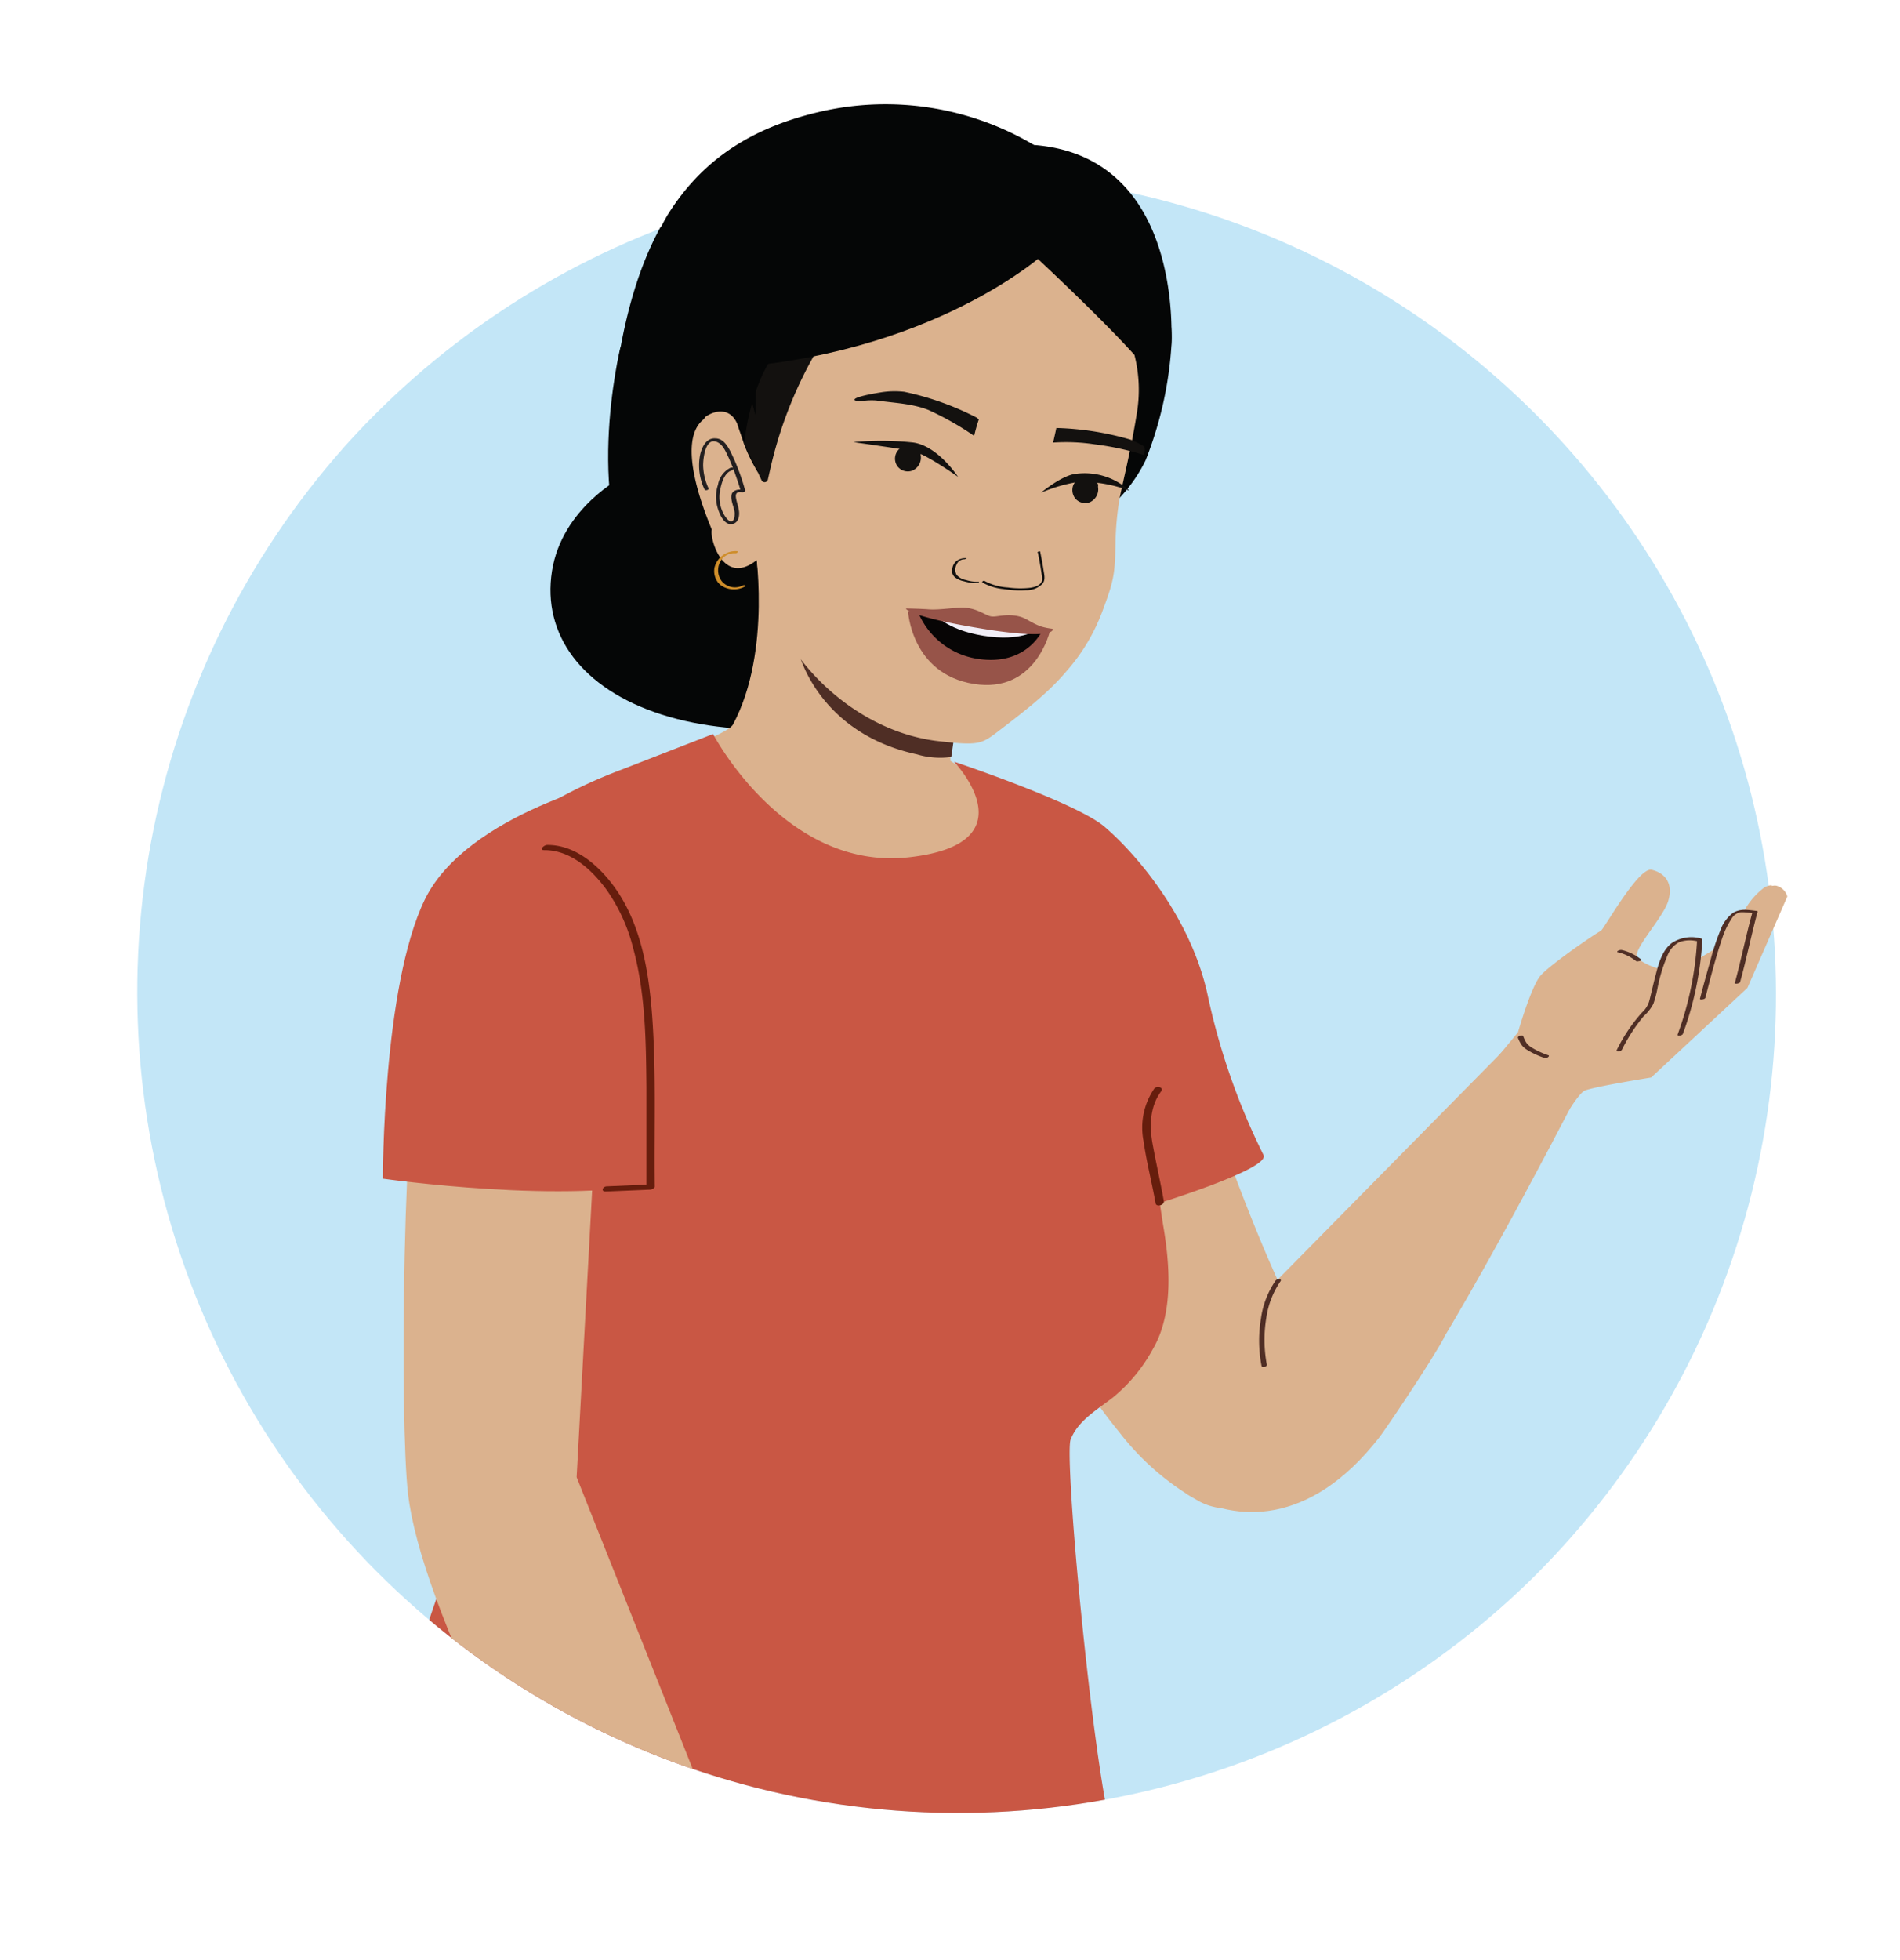 <svg xmlns="http://www.w3.org/2000/svg" xmlns:xlink="http://www.w3.org/1999/xlink" viewBox="0 0 292.89 301.99"><defs><style>.cls-1{fill:none;}.cls-2{clip-path:url(#clip-path);}.cls-3{fill:#c3e6f7;}.cls-4{fill:#745245;}.cls-5{fill:#dbb28e;}.cls-6{fill:#050606;}.cls-7{fill:#c95744;}.cls-8{fill:#4f2e25;}.cls-9{fill:#ce8d2a;}.cls-10{fill:#13110f;}.cls-11{fill:#231f20;}.cls-12{fill:#070505;}.cls-13{fill:#f1eef7;}.cls-14{fill:#661d0d;}.cls-15{fill:#975449;}</style><clipPath id="clip-path"><path class="cls-1" d="M275.89,138.2a2.75,2.75,0,0,0-.28-.63,2.37,2.37,0,0,0-2.48-1.06A126.6,126.6,0,0,0,175.47,29.44c-3.15-4.29-8-7.62-15.45-8.2A44.87,44.87,0,0,0,127.58,16c-11.2,2.49-19.94,7.83-25.65,18.91a126.51,126.51,0,1,0,172.25,118q0-5-.39-9.87Z"/></clipPath></defs><g id="Layer_10" data-name="Layer 10"><g class="cls-2"><circle class="cls-3" cx="147.28" cy="153.27" r="126.49" transform="translate(-65.24 149.03) rotate(-45)"/><path class="cls-4" d="M157.44,186.77l.11-.08,0,.06Z"/><path class="cls-5" d="M193.6,197.55l1-4.39c-1.64,2.67-6.11,6-6.19,5.92s-1.54-.67-1.56-.68c-5.69,9.77-12.39,24-3.85,31.86,7.45,4.27,18.84,5,29.54-8.66.83-1,8.24-12,10.07-15.49C216.53,200.34,200.3,202.51,193.6,197.55Z"/><path class="cls-6" d="M95.63,53.55S89.46,78.91,99.47,92s46.73,21.28,57.43,14.16S172,70.46,165.81,64.64,95.63,53.55,95.63,53.55Z"/><path class="cls-6" d="M96,73.47S86.63,78.22,85.09,88s4.58,18.14,16.88,22.1,30.14,2.85,31.39-4.13,3.72-18.06-2.19-22.22S96,73.47,96,73.47Z"/><path class="cls-5" d="M116.35,83.83s2.74,16.39-3.35,27.8c-.85,1.59-10.8,4.91-10.8,4.91l8.28,7c6.71,5.7,18.26,14.69,27.07,14.83,5,.08,12-3.69,16.15-4.6l2.18-10.43-9.37-6.1c-.18-2.12,2-16.76,2-16.76"/><path class="cls-5" d="M180.74,155.49c-5.89,1.12-11.8,2.16-17.66,3.43-4,.87-8,1.84-12,3A38.81,38.81,0,0,0,146,164c.12.35.23.71.36,1.06,4.66,13.59,10.63,27.34,16.49,40.47a74.79,74.79,0,0,0,9.69,15.16A40.55,40.55,0,0,0,185,231.43c5.09,2.58,10-.32,15.44-1.45,1.63-.33,1.12-23.29-.28-26C191.51,186.9,185.36,166.22,180.74,155.49Z"/><path class="cls-7" d="M179.25,188.49c1.08,6.18,1.74,13.88-1.6,19.52a25.11,25.11,0,0,1-6.07,7.32c-2.34,1.83-5.42,3.57-6.54,6.5-1,2.71,3.17,48,6.35,60.67a219,219,0,0,1-54.75,4c-34.53-2.2-56-15.92-56-15.92,6-28.82,14.45-41.58,14.45-41.58l-1-38.65-8.93-40.21c1.84-16.18,16.4-26.24,30.86-31.62l13.9-5.41s11,21.1,30.14,19,7-14.74,7-14.74,18.75,6.26,23.17,10,13.39,13.71,16,26.28A104,104,0,0,0,194.78,178c1,2.1-16,7.37-16,7.37"/><path class="cls-6" d="M180.52,53.61S183,24.17,159.38,22.34a44.87,44.87,0,0,0-32.44-5.24c-18.5,4.11-30.29,16-32.82,48.67S180.52,53.61,180.52,53.61Z"/><path class="cls-6" d="M106,62.3c3.36,8,11,13.88,19.28,17.26s17.33,4.66,26.23,5.92l10.89.61c5.31-5.28,11-8.51,14.2-15.17a57.83,57.83,0,0,0,4-18c.35-6-3.08-13.11-5.79-18.5a22.27,22.27,0,0,0-11.12-10c-4.78-2.16-7.42-4-14.39-5.11a41,41,0,0,0-33.15,9.19C106.72,36.15,101.33,51.16,106,62.3Z"/><path class="cls-8" d="M147,114.13A41.37,41.37,0,0,0,141.7,112c-2.55-.8-6.95-.85-18.47-11.1,0,0,3.07,12.1,18.11,15.34a12.44,12.44,0,0,0,5.3.41Z"/><path class="cls-5" d="M174.88,54.69a21.87,21.87,0,0,1,.33,9.22c-.8,5.07-2.19,10.71-2.62,12.89a46.11,46.11,0,0,0-.63,6.92c-.08,4.5-.22,5.67-1.85,10a29.45,29.45,0,0,1-5.74,9.75c-3,3.55-6.88,6.45-10.62,9.32-2.47,1.89-3,2.1-9,1.43-8.92-1-16.9-6.57-21.8-13.27l-5.76-10.31-.54-4.33c-5.19,4.15-7.28-3.37-6.92-4.69-1.26-3.08-5.51-13.65-1.27-17l.32-.42c1.76-1.17,3.88-1.23,4.88,1.14.3,1,.7,2,1,3a26.41,26.41,0,0,0,2.19,4.47,67.45,67.45,0,0,0,1.65-8.17c.2-2.63,2.9-10,7.83-13.1,0,0,1.06-9.23,3.43-11.72l.75-.18c.43.06.7.23,1.13.29,0-.14-.11-.3-.07-.57a4.52,4.52,0,0,0,1.84.38c-.12-.16-.39-.33-.37-.47a7.05,7.05,0,0,0,1.72.22c-.13-.15-.38-.46-.36-.6.68.37,1.15.15,1.72.22a1.06,1.06,0,0,1-.21-.59,3.62,3.62,0,0,0,1.7.36c-.13-.15-.23-.45-.36-.6.68.37,1.15.15,1.72.22.15,0-.25-.31-.23-.45a5,5,0,0,0,1.42.32c0-.13-.26-.31-.24-.45a4.32,4.32,0,0,0,1.87.25l-.36-.61a2,2,0,0,0,1.68.5c-.12-.16-.37-.47-.35-.61A2.71,2.71,0,0,0,145,38c-.15,0-.38-.46-.36-.6a2.69,2.69,0,0,0,1.95.67c-.12-.15-.23-.45-.48-.76a2.86,2.86,0,0,0,2.67.76c-.13,0-.21-.36-.21-.53s-.07-.28.24-.3c0,0,1.58.76,1.6.63.52.48-1.21-2.53-.49-2.44-.11-.29,4.08.79,3.83.48.65.64.54.34,1.42.31,0,0,2.76,2,2.64,1.88a.88.88,0,0,0,.7.41S169.19,48.38,174.88,54.69Z"/><path class="cls-9" d="M113.57,84.93a3.32,3.32,0,0,0-3.43,2.55,2.9,2.9,0,0,0,.46,2.16,2.53,2.53,0,0,0,1.16.9,3.48,3.48,0,0,0,3-.12c.1,0,.17-.15.06-.22s-.33,0-.43.07a2.65,2.65,0,0,1-3.12-.7,2.79,2.79,0,0,1,.12-3.53,2.44,2.44,0,0,1,1.92-.79c.11,0,.34,0,.4-.17s0-.15-.16-.15Z"/><path class="cls-10" d="M128.05,50.22l-2.62,4.65a64.41,64.41,0,0,0-6.66,17.26l-.39,1.72a.52.52,0,0,1-1,.12l-2.65-5.68S116.44,49.28,128.05,50.22Z"/><path class="cls-11" d="M112.78,72a3.58,3.58,0,0,0-2.1,2.7,5.91,5.91,0,0,0-.11,3.36c.24.94,1,2.92,2.29,2.69,1.09-.18,1.2-1.48,1-2.34-.11-.59-.34-1.17-.42-1.77-.09-.78.33-.87,1-.79.16,0,.48-.09.42-.3a32.91,32.91,0,0,0-2.27-6c-.49-.93-1.15-2-2.32-2-1.48-.1-2.16,1.52-2.38,2.72a8.59,8.59,0,0,0,.71,5.14c.13.26.74.08.62-.17a8.78,8.78,0,0,1-.83-3.53c0-1,.3-4.21,2-3.65,1,.32,1.47,1.49,1.87,2.33a33.39,33.39,0,0,1,1.3,3.31c.24.68.46,1.37.66,2.06l.42-.3c-.74-.09-1.79,0-1.89.9s.42,1.79.5,2.67c0,.39,0,1.13-.44,1.3s-1-.69-1.18-1a5.48,5.48,0,0,1-.66-3.59c.2-1.1.61-2.87,1.83-3.25.37-.11.27-.53-.11-.42Z"/><path class="cls-6" d="M114.48,41.93c1.59-10.59,18.79-12.19,27.72-12.19,5.76.16,14.34,5.89,19.3,8.88,1.56-1.44-13.73,14.16-44.9,17.67L116.47,64S112.9,52.52,114.48,41.93Z"/><path class="cls-10" d="M160.47,75.93s3.31-2.8,5.55-2.94a10.25,10.25,0,0,1,8.12,2.64,20.32,20.32,0,0,0-8-1.36A23.8,23.8,0,0,0,160.47,75.93Z"/><path class="cls-10" d="M141.46,69.15a2.78,2.78,0,0,0-2.66-.1,2,2,0,0,0-.4,2.87,2,2,0,0,0,2.21.61,2.17,2.17,0,0,0,1.31-2.41c0-.16.16-.45-.46-.85"/><path class="cls-10" d="M168.8,74a2.73,2.73,0,0,0-2.65-.1,2,2,0,0,0-.71.89,2.11,2.11,0,0,0,.3,2,2,2,0,0,0,2.21.62A2.18,2.18,0,0,0,169.26,75c0-.16.17-.45-.45-.86"/><path class="cls-10" d="M147.68,73.48s-3.07-4.75-6.9-5.29a45.87,45.87,0,0,0-9.22-.06s7,1,9,1.34S147.68,73.48,147.68,73.48Z"/><path class="cls-10" d="M150.89,64.63c0-.08-.33-.18-.3-.26a44.27,44.27,0,0,0-11.21-4,13.25,13.25,0,0,0-3.72.11s-3.37.52-3.88,1,1.91.23,1.91.23a10.29,10.29,0,0,1,1.36,0c2.75.39,5.46.45,8.06,1.46a46.16,46.16,0,0,1,7.06,4A24.35,24.35,0,0,1,150.89,64.63Z"/><path class="cls-10" d="M176.46,69.08a2.68,2.68,0,0,0-.07-.27h0a14.16,14.16,0,0,0-2.14-1.07,44.73,44.73,0,0,0-11.41-1.79c-.21,1-.28,1.27-.5,2.25a29.37,29.37,0,0,1,6.42.27,43.73,43.73,0,0,1,7.56,1.63c.11-.2,0,0,.07-.21a3,3,0,0,0,.09-.43A2.3,2.3,0,0,0,176.46,69.08Z"/><path class="cls-12" d="M150.91,95.73c-1.84-.29-9.64-1.58-9.64-1.58s1.95,7,8.61,8.09a8.35,8.35,0,0,0,9.41-5.33Z"/><path class="cls-13" d="M151,96c-1.84-.3-7.39-1.51-7.39-1.51s1.69,2.38,7.21,3.26,7.59-.83,7.59-.83Z"/><path class="cls-10" d="M160,85.2c.12.64.25,1.29.36,1.93.07.45.15.89.21,1.34a4.12,4.12,0,0,1,.07.93c-.16.94-1.51,1.17-2.26,1.22a13.85,13.85,0,0,1-3-.09,8.6,8.6,0,0,1-3.59-1c-.16-.11-.52.12-.32.25a8.3,8.3,0,0,0,3.25,1,15.8,15.8,0,0,0,3.43.18,3.45,3.45,0,0,0,2.55-1c.5-.62.27-1.4.16-2.13-.14-.92-.32-1.84-.5-2.76,0-.21-.45-.1-.41.11Z"/><path class="cls-10" d="M148.83,86a2.38,2.38,0,0,0-1.32.4,1.79,1.79,0,0,0-.7,1.16,1.71,1.71,0,0,0,0,.81,1.46,1.46,0,0,0,.36.56,3.22,3.22,0,0,0,1.42.64,6.35,6.35,0,0,0,2,.26c.08,0,.27,0,.31-.11s0-.07-.1-.07a5.71,5.71,0,0,1-1.88-.27,2.5,2.5,0,0,1-1.46-.8,1.62,1.62,0,0,1,0-1.57,1.27,1.27,0,0,1,1.13-.83.59.59,0,0,0,.32-.09c.07,0,.07-.09,0-.09Z"/><path class="cls-14" d="M177.92,167.77a10.64,10.64,0,0,0-1.65,8c.46,3.24,1.29,6.44,1.87,9.66.11.62,1.38.29,1.27-.34-.54-3-1.2-5.89-1.74-8.84-.5-2.75-.41-5.74,1.32-8.07.49-.65-.7-.9-1.07-.41Z"/><path class="cls-5" d="M217.66,213.94C227.68,199,245,165.06,245,165.06c-4.91-3.51-9.41-1.15-11.08-5.37L196.15,198C198.75,209.53,211.8,208.34,217.66,213.94Z"/><g id="freepik--Character--inject-2"><path class="cls-5" d="M228.06,166.26l5.94-7.18s2-7,3.46-8.72,8.86-6.77,9.28-6.89,5.83-9.94,7.88-9.44,3.36,2.09,2.54,4.81-5.88,7.86-4.68,8.88a9.31,9.31,0,0,0,3.24,1.54s.84-3.14,2.67-4a5,5,0,0,1,3.68-.12l-.07,2.5,2.42-1.44s1.8-6.24,4.54-6a11.28,11.28,0,0,1,3-3.43,2.38,2.38,0,0,1,3.28.75,2.21,2.21,0,0,1,.28.63h0l-6.15,14.08-14.84,13.81s-8.52,1.36-10.2,2-7.36,11.86-7.93,11.21A66.38,66.38,0,0,1,228.06,166.26Z"/></g><path class="cls-8" d="M234,159.94a5.76,5.76,0,0,0,.5,1,2.89,2.89,0,0,0,.77.75,12.25,12.25,0,0,0,2.76,1.31.67.67,0,0,0,.58-.08c.1-.06.26-.24.07-.31a12.5,12.5,0,0,1-2.67-1.25,2.9,2.9,0,0,1-.72-.68,5,5,0,0,1-.48-1c-.11-.28-.91,0-.81.22Z"/><path class="cls-15" d="M151.71,95.73c-4.16-.68-11.74-1.56-11.74-1.56s.49,9.66,10.13,11.22,11.79-8.3,11.79-8.3S155.87,96.4,151.71,95.73Z"/><path class="cls-12" d="M151.75,95.73,141.39,94a11.86,11.86,0,0,0,9.21,7.51c7.76,1.26,10.16-4.51,10.16-4.51Z"/><path class="cls-13" d="M151.78,96.05c-2-.32-7.93-1.64-7.93-1.64s1.8,2.6,7.73,3.56,8.17-.92,8.17-.92Z"/><path class="cls-15" d="M162.2,96.89a10.11,10.11,0,0,1-1.62-.32c-1.64-.56-2.3-1.29-3.47-1.58-2-.49-3.42.13-4.3,0s-2-1.18-4.08-1.35c-1.2-.09-3.86.38-5.52.26-1-.08-3.31-.15-3.53-.13s.78,1.34,11.84,3.13S162.48,97,162.2,96.89Z"/><path class="cls-8" d="M250,161.81a26.57,26.57,0,0,1,3.36-5.2,6.83,6.83,0,0,0,1.51-1.92,16.91,16.91,0,0,0,.64-2.42,25,25,0,0,1,1.56-5.09,3.89,3.89,0,0,1,1.79-2,4.74,4.74,0,0,1,2.91-.1l-.16-.18a49.81,49.81,0,0,1-3,14.52c-.1.28.71.18.81-.1a49.74,49.74,0,0,0,3-14.51c0-.11-.06-.16-.16-.18a5.49,5.49,0,0,0-4.57.7c-1.43,1.1-2,3.09-2.42,4.74-.27,1-.5,2-.74,3-.11.45-.21.9-.34,1.34a3.85,3.85,0,0,1-1.09,1.63,25.67,25.67,0,0,0-3.86,5.74c-.19.34.63.27.76,0Z"/><path class="cls-8" d="M262.88,153.79c.8-3.15,1.62-6.34,2.67-9.41a12.21,12.21,0,0,1,1.32-2.72,2.05,2.05,0,0,1,1.47-1.09,9.72,9.72,0,0,1,1.94.17l-.15-.12c-1,3.6-1.72,7.25-2.7,10.85-.05.21.74.1.81-.13,1-3.6,1.72-7.25,2.7-10.85,0-.09-.08-.12-.15-.12-1.23-.14-2.48-.39-3.62.28a5.9,5.9,0,0,0-2,2.77,35.18,35.18,0,0,0-1.53,4.69q-.84,2.89-1.59,5.8c-.05.22.75.1.81-.12Z"/><path class="cls-8" d="M249.38,146.73a7.24,7.24,0,0,1,2.83,1.37c.13.11.39,0,.52,0s.36-.17.23-.27a7.45,7.45,0,0,0-2.92-1.43.87.87,0,0,0-.57.09c-.08,0-.28.21-.09.26Z"/><path class="cls-5" d="M91.76,174.61,87,127.83s-16.8,8.08-21.36,24c-3.79,16.93-4,67.68-2.74,78.38,1.95,16.81,19.6,53.43,44.94,89.4l15.27-6L88.89,227.63Z"/><path class="cls-7" d="M95.82,119.94S72,125.24,65.48,138.63s-6.46,43-6.46,43,28.91,4.11,43.84.36S95.82,119.94,95.82,119.94Z"/><path class="cls-14" d="M83.93,131c4,0,7.22,2.95,9.45,5.94a26.88,26.88,0,0,1,4.2,9.08c1.92,7,2,14.34,2.07,21.51,0,5.16,0,10.31,0,15.46l.71-.47-6.8.29c-.67,0-1,.84-.15.8l6.81-.29c.2,0,.71-.19.71-.47-.11-8.81.25-17.68-.41-26.48-.52-6.83-1.75-14.16-5.9-19.81-2.41-3.27-6-6.39-10.26-6.36-.53,0-1.32.81-.47.8Z"/></g><path class="cls-8" d="M196.64,197.33a13.56,13.56,0,0,0-2.26,5.84,20.63,20.63,0,0,0,.09,7.31c.08.35.9.14.81-.22a20.5,20.5,0,0,1-.08-7.16,13.31,13.31,0,0,1,2.21-5.69c.24-.36-.59-.36-.77-.08Z"/></g></svg>